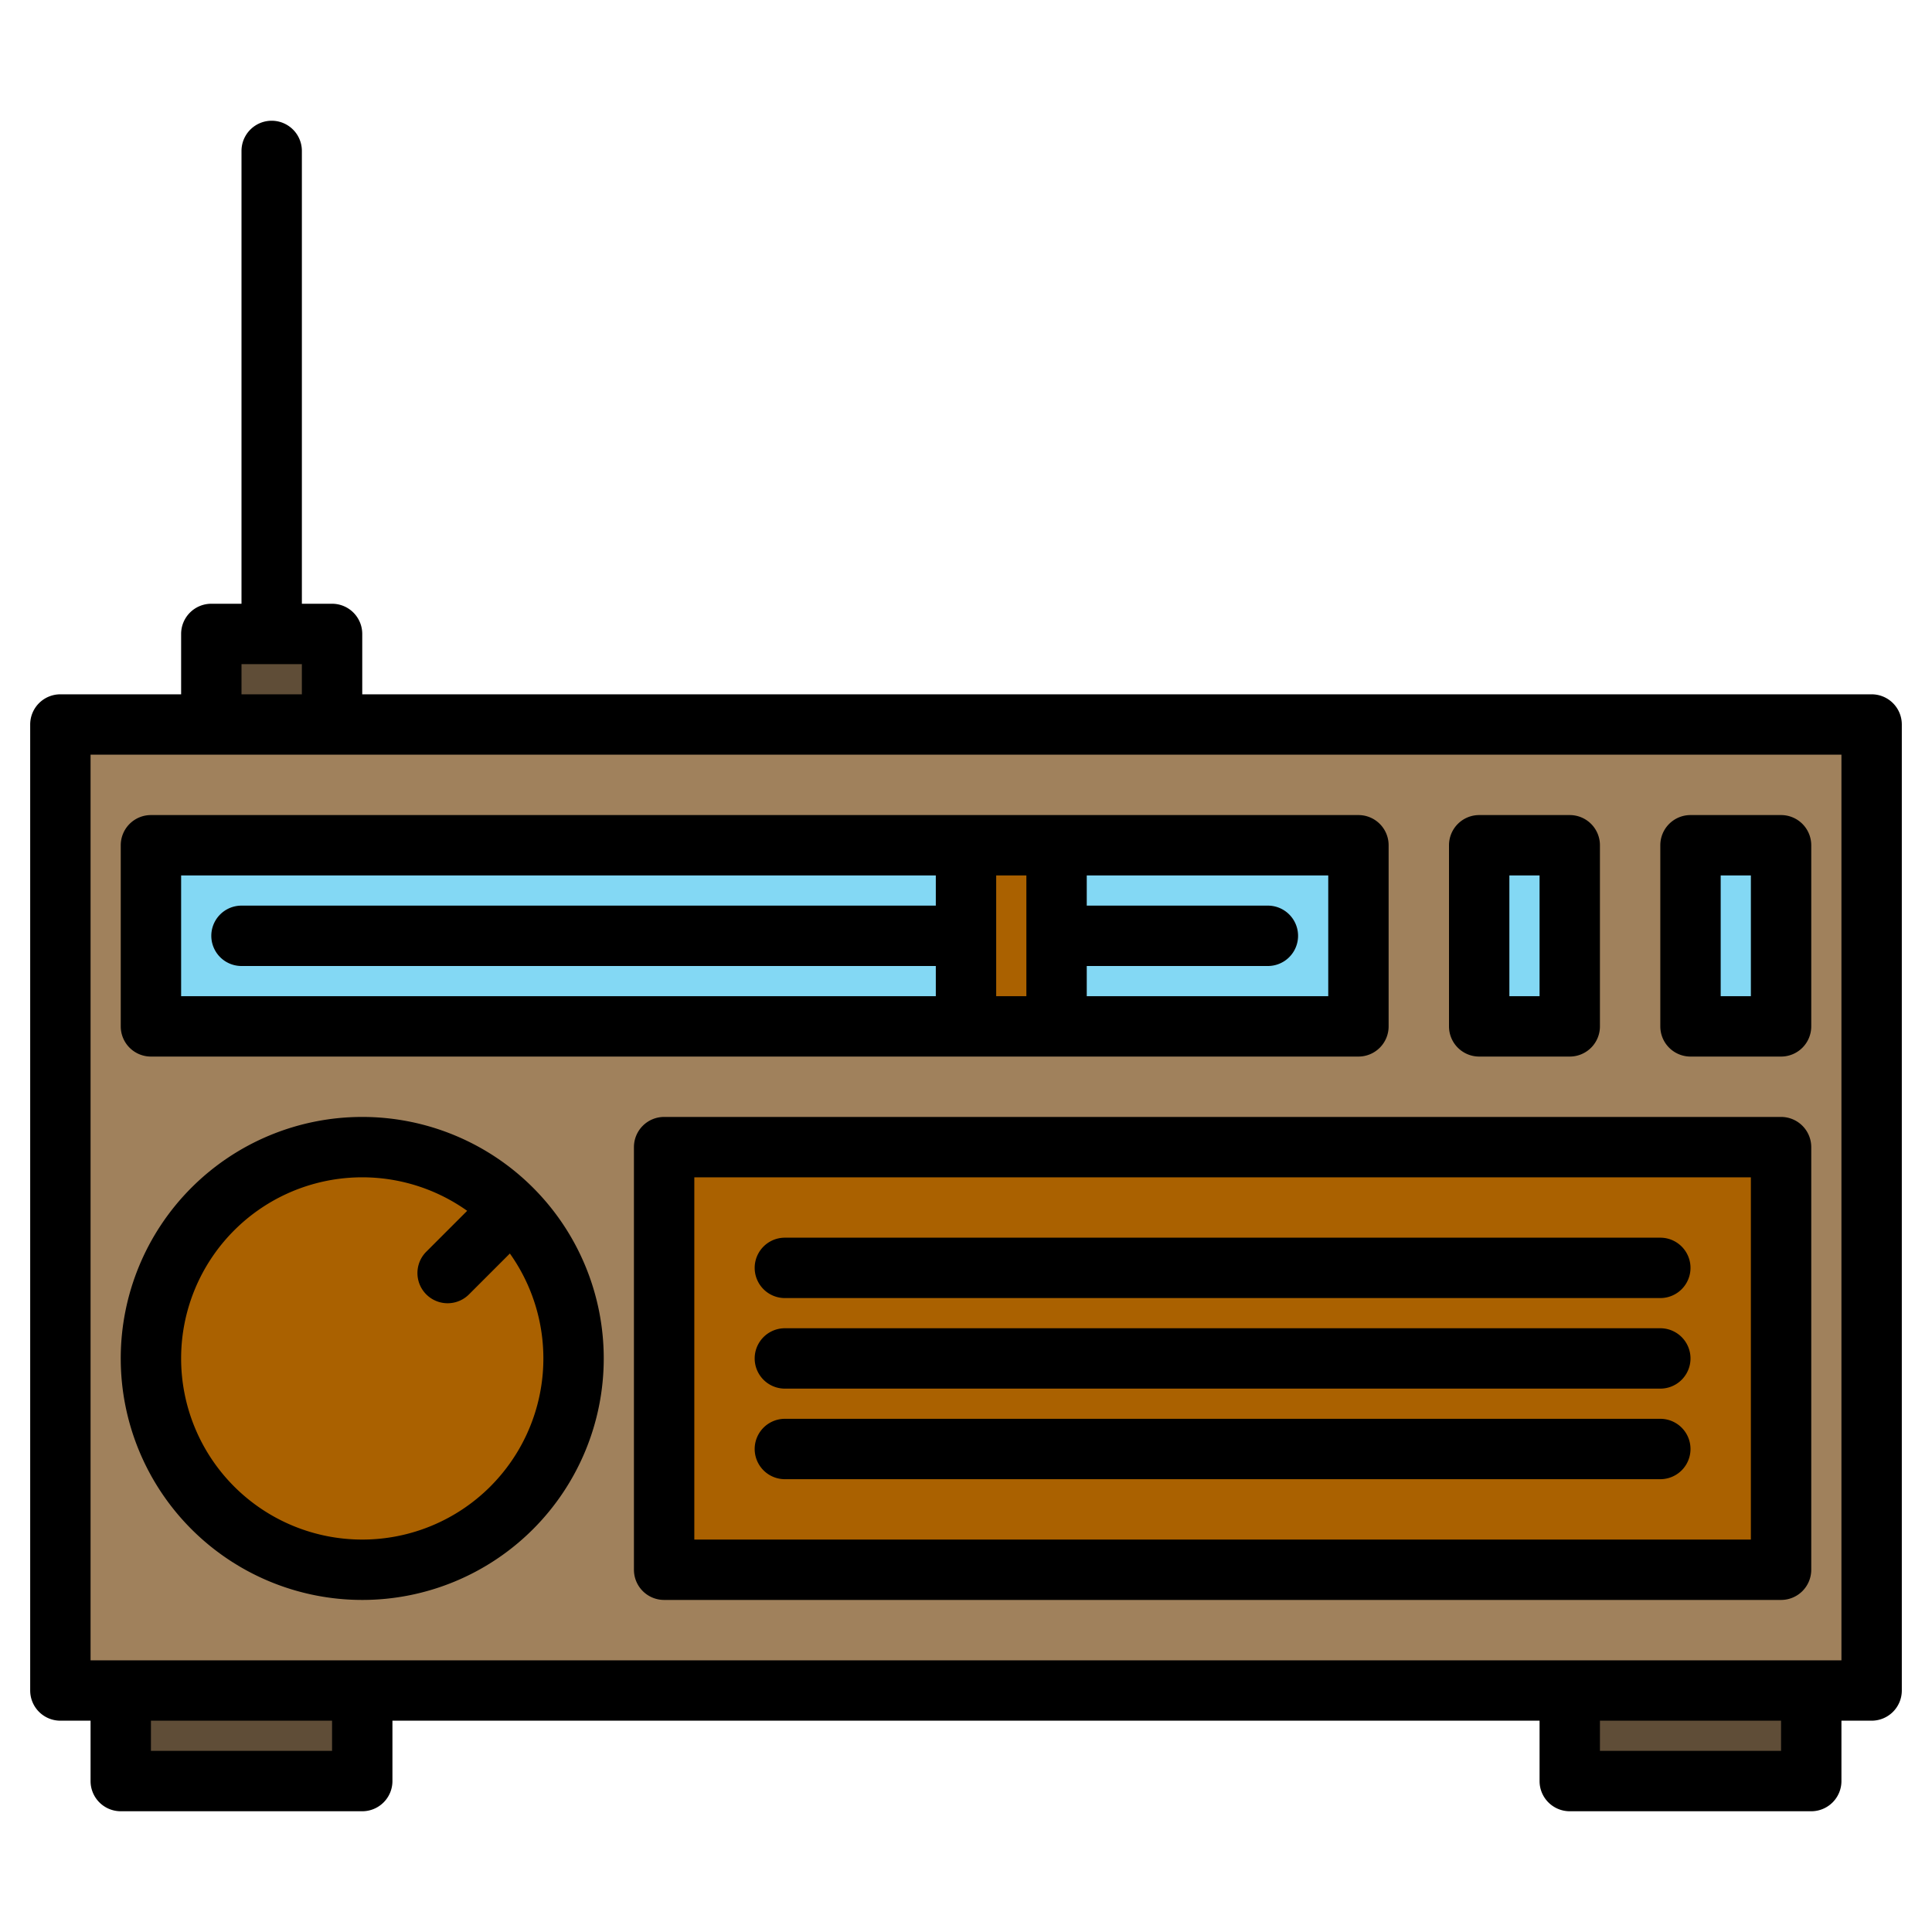<svg height="512" viewBox="0 0 512 512" width="512" xmlns="http://www.w3.org/2000/svg"><g><g><path d="m16 192h480v256h-480z" fill="#a0815c" transform="matrix(-1 0 0 -1 512 640)"/><path d="m416 448h64v24h-64z" fill="#5f4d37" transform="matrix(-1 0 0 -1 896 920)"/><path d="m32 448h64v24h-64z" fill="#5f4d37" transform="matrix(-1 0 0 -1 128 920)"/><path d="m40 224h320v48h-320z" fill="#83d8f4" transform="matrix(-1 0 0 -1 400 496)"/><path d="m256 224h24v48h-24z" fill="#aa6100" transform="matrix(-1 0 0 -1 536 496)"/><path d="m256 248h-192" fill="#d8d7da"/><path d="m280 248h56" fill="#d8d7da"/><circle cx="96" cy="360" fill="#aa6100" r="56"/><path d="m176 304h296v112h-296z" fill="#aa6100" transform="matrix(-1 0 0 -1 648 720)"/><g fill="#d8d7da"><path d="m440 360h-232"/><path d="m440 336h-232"/><path d="m440 384h-232"/><path d="m135.598 320.402-16.971 16.971"/></g><path d="m392 224h24v48h-24z" fill="#83d8f4"/><path d="m448 224h24v48h-24z" fill="#83d8f4"/><path d="m56 168h32v24h-32z" fill="#5f4d37"/></g><g><path d="m496 184h-400v-16a8 8 0 0 0 -8-8h-8v-120a8 8 0 0 0 -16 0v120h-8a8 8 0 0 0 -8 8v16h-32a8 8 0 0 0 -8 8v256a8 8 0 0 0 8 8h8v16a8 8 0 0 0 8 8h64a8 8 0 0 0 8-8v-16h304v16a8 8 0 0 0 8 8h64a8 8 0 0 0 8-8v-16h8a8 8 0 0 0 8-8v-256a8 8 0 0 0 -8-8zm-432-8h16v8h-16zm24 288h-48v-8h48zm384 0h-48v-8h48zm16-24h-464v-240h464z"/><path d="m360 216h-320a8 8 0 0 0 -8 8v48a8 8 0 0 0 8 8h320a8 8 0 0 0 8-8v-48a8 8 0 0 0 -8-8zm-112 24h-184a8 8 0 0 0 0 16h184v8h-200v-32h200zm24 24h-8v-32h8zm80 0h-64v-8h48a8 8 0 0 0 0-16h-48v-8h64z"/><path d="m472 296h-296a8 8 0 0 0 -8 8v112a8 8 0 0 0 8 8h296a8 8 0 0 0 8-8v-112a8 8 0 0 0 -8-8zm-8 112h-280v-96h280z"/><path d="m208 368h232a8 8 0 0 0 0-16h-232a8 8 0 0 0 0 16z"/><path d="m208 344h232a8 8 0 0 0 0-16h-232a8 8 0 0 0 0 16z"/><path d="m208 392h232a8 8 0 0 0 0-16h-232a8 8 0 0 0 0 16z"/><path d="m141.255 314.745-.02-.018a64 64 0 1 0 .037.037zm-11.315 79.2a48 48 0 1 1 -67.881-67.885 47.994 47.994 0 0 1 61.748-5.181l-10.837 10.837a8 8 0 0 0 11.314 11.314l10.838-10.838a47.994 47.994 0 0 1 -5.182 61.749z"/><path d="m392 280h24a8 8 0 0 0 8-8v-48a8 8 0 0 0 -8-8h-24a8 8 0 0 0 -8 8v48a8 8 0 0 0 8 8zm8-48h8v32h-8z"/><path d="m448 280h24a8 8 0 0 0 8-8v-48a8 8 0 0 0 -8-8h-24a8 8 0 0 0 -8 8v48a8 8 0 0 0 8 8zm8-48h8v32h-8z"/></g></g></svg>